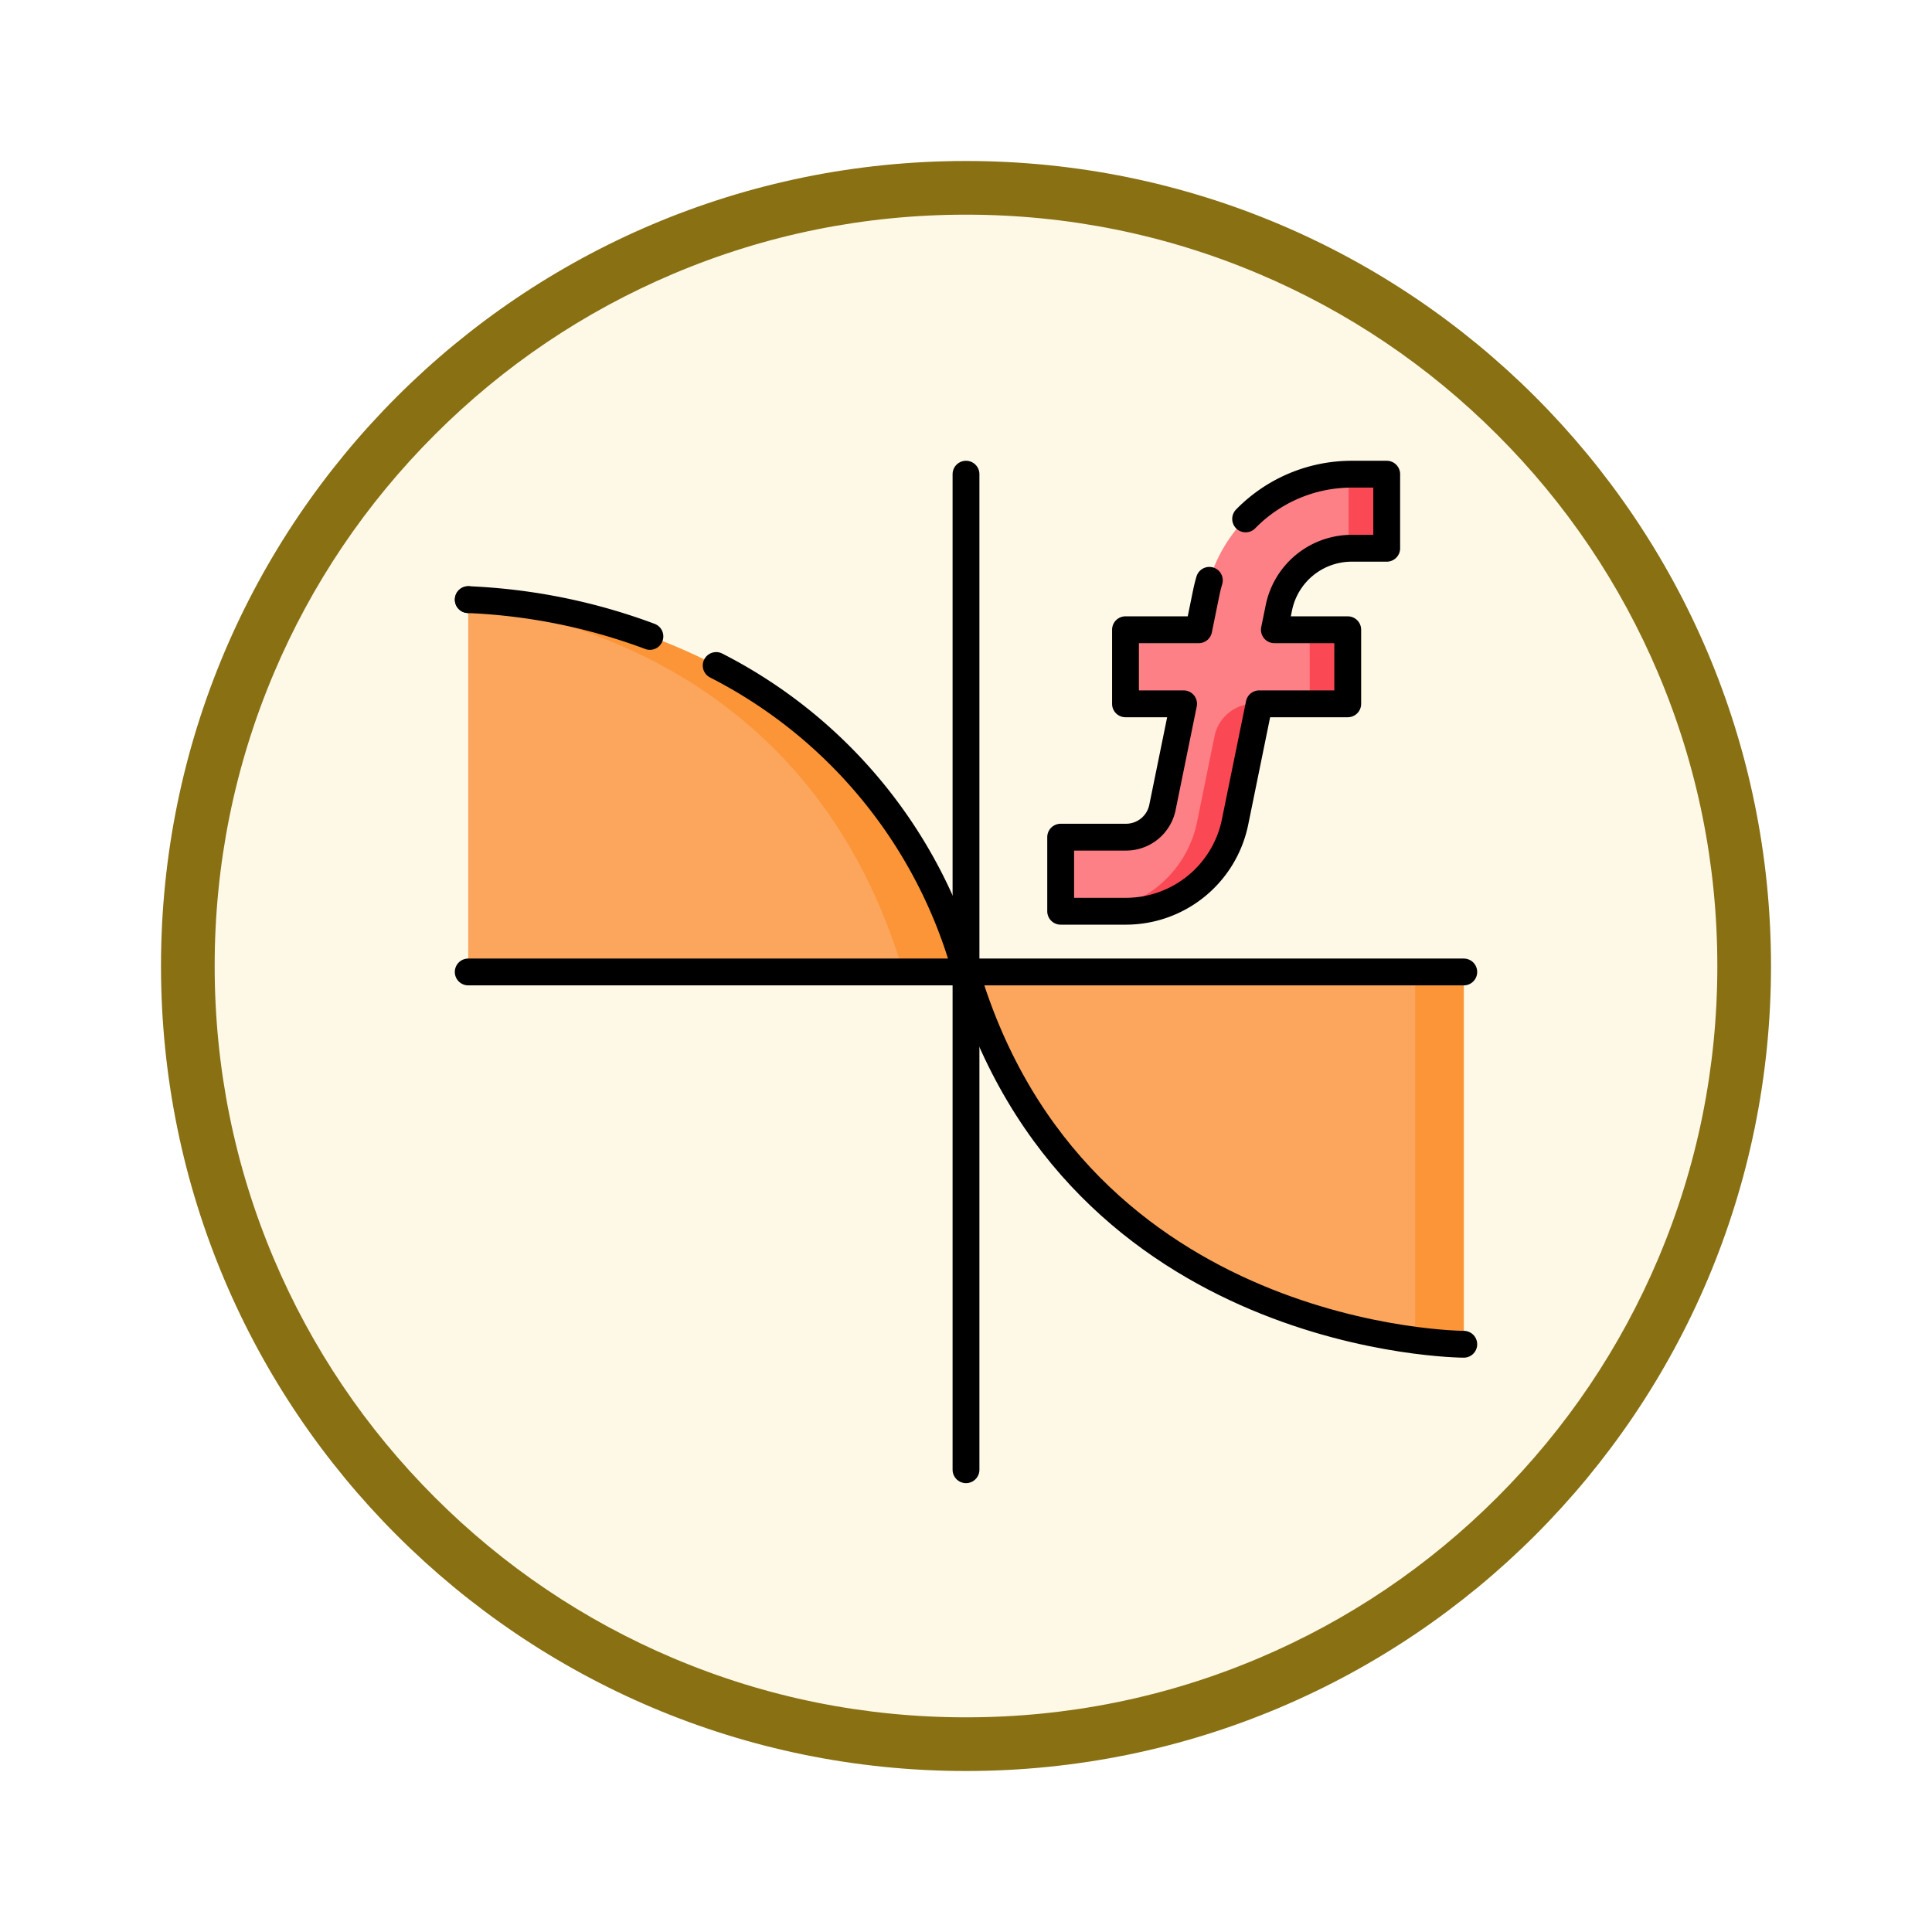 <svg xmlns="http://www.w3.org/2000/svg" xmlns:xlink="http://www.w3.org/1999/xlink" width="108" height="108" viewBox="0 0 108 108">
  <defs>
    <filter id="Trazado_904820" x="0" y="0" width="108" height="108" filterUnits="userSpaceOnUse">
      <feOffset dy="3" input="SourceAlpha"/>
      <feGaussianBlur stdDeviation="3" result="blur"/>
      <feFlood flood-opacity="0.161"/>
      <feComposite operator="in" in2="blur"/>
      <feComposite in="SourceGraphic"/>
    </filter>
    <clipPath id="clip-path">
      <path id="path7887" d="M0-682.665H57.332v57.332H0Z" transform="translate(0 682.665)"/>
    </clipPath>
  </defs>
  <g id="Grupo_1206003" data-name="Grupo 1206003" transform="translate(-200 -2312)">
    <g id="Grupo_1205948" data-name="Grupo 1205948" transform="translate(209 2318)">
      <g id="Grupo_1173585" data-name="Grupo 1173585" transform="translate(0 0)">
        <g id="Grupo_1173428" data-name="Grupo 1173428">
          <g id="Grupo_1171958" data-name="Grupo 1171958">
            <g id="Grupo_1167341" data-name="Grupo 1167341">
              <g id="Grupo_1166792" data-name="Grupo 1166792">
                <g transform="matrix(1, 0, 0, 1, -9, -6)" filter="url(#Trazado_904820)">
                  <g id="Trazado_904820-2" data-name="Trazado 904820" transform="translate(9 6)" fill="#fef9e7">
                    <path d="M 45 88.5 C 39.127 88.5 33.43 87.35 28.068 85.082 C 22.889 82.891 18.236 79.755 14.241 75.759 C 10.245 71.764 7.109 67.112 4.918 61.932 C 2.65 56.57 1.5 50.873 1.5 45 C 1.5 39.127 2.65 33.43 4.918 28.068 C 7.109 22.889 10.245 18.236 14.241 14.241 C 18.236 10.245 22.889 7.109 28.068 4.918 C 33.43 2.65 39.127 1.5 45 1.5 C 50.873 1.5 56.57 2.65 61.932 4.918 C 67.111 7.109 71.764 10.245 75.759 14.241 C 79.755 18.236 82.891 22.889 85.082 28.068 C 87.35 33.43 88.5 39.127 88.5 45 C 88.5 50.873 87.35 56.57 85.082 61.932 C 82.891 67.112 79.755 71.764 75.759 75.759 C 71.764 79.755 67.111 82.891 61.932 85.082 C 56.57 87.35 50.873 88.5 45 88.5 Z" stroke="none"/>
                    <path d="M 45 3 C 39.329 3 33.829 4.11 28.653 6.299 C 23.652 8.415 19.16 11.443 15.302 15.302 C 11.443 19.16 8.415 23.652 6.299 28.653 C 4.11 33.829 3 39.329 3 45 C 3 50.671 4.11 56.171 6.299 61.347 C 8.415 66.348 11.443 70.84 15.302 74.699 C 19.16 78.557 23.652 81.585 28.653 83.701 C 33.829 85.89 39.329 87 45 87 C 50.671 87 56.171 85.89 61.347 83.701 C 66.348 81.585 70.84 78.557 74.698 74.699 C 78.557 70.84 81.585 66.348 83.701 61.347 C 85.89 56.171 87 50.671 87 45 C 87 39.329 85.89 33.829 83.701 28.653 C 81.585 23.652 78.557 19.16 74.698 15.302 C 70.84 11.443 66.348 8.415 61.347 6.299 C 56.171 4.11 50.671 3 45 3 M 45 -7.62939453125e-06 C 69.853 -7.62939453125e-06 90 20.147 90 45 C 90 69.853 69.853 90 45 90 C 20.147 90 -7.62939453125e-06 69.853 -7.62939453125e-06 45 C -7.62939453125e-06 20.147 20.147 -7.62939453125e-06 45 -7.62939453125e-06 Z" stroke="none" fill="#887013"/>
                  </g>
                </g>
              </g>
            </g>
          </g>
        </g>
      </g>
    </g>
    <g id="g7881" transform="translate(225.334 3020.332)">
      <g id="g7883" transform="translate(0 -682.665)">
        <g id="g7885" clip-path="url(#clip-path)">
          <g id="g7891" transform="translate(0.84 7.853)">
            <path id="path7893" d="M0,0S21.661.057,27.824,20.815H0Z" fill="#fba65c"/>
          </g>
          <g id="g7895" transform="translate(28.668 28.663)">
            <path id="path7897" d="M-303.481-227.039s-21.661-.057-27.824-20.815h27.824Z" transform="translate(331.305 247.854)" fill="#fba65c"/>
          </g>
          <g id="g7899" transform="translate(0.84 7.853)">
            <path id="path7901" d="M0,0V.223c6.011.79,19.5,4.369,24.319,20.592h3.5C21.661.057,0,0,0,0" transform="translate(0 0)" fill="#fb9538"/>
          </g>
          <g id="g7903" transform="translate(53.777 28.663)">
            <path id="path7905" d="M0,0V20.592a23.581,23.581,0,0,0,2.715.224V0Z" fill="#fb9538"/>
          </g>
          <g id="g7907" transform="translate(28.666 0.84)">
            <path id="path7909" d="M0,0V55.652" fill="none" stroke="#000" stroke-linecap="round" stroke-linejoin="round" stroke-miterlimit="10" stroke-width="1.5"/>
          </g>
          <g id="g7911" transform="translate(0.84 28.666)">
            <path id="path7913" d="M-607.013,0h-55.652" transform="translate(662.665)" fill="none" stroke="#000" stroke-linecap="round" stroke-linejoin="round" stroke-miterlimit="10" stroke-width="1.5"/>
          </g>
          <g id="g7915" transform="translate(28.668 28.663)">
            <path id="path7917" d="M0,0C6.162,20.759,27.824,20.815,27.824,20.815h0" fill="none" stroke="#000" stroke-linecap="round" stroke-linejoin="round" stroke-miterlimit="10" stroke-width="1.5"/>
          </g>
          <g id="g7919" transform="translate(0.84 7.853)">
            <path id="path7921" d="M0,0H0" fill="none" stroke="#000" stroke-linecap="round" stroke-linejoin="round" stroke-miterlimit="10" stroke-width="1.5"/>
          </g>
          <g id="g7923" transform="translate(14.701 11.536)">
            <path id="path7925" d="M0,0A27.38,27.38,0,0,1,13.962,17.132" fill="none" stroke="#000" stroke-linecap="round" stroke-linejoin="round" stroke-miterlimit="10" stroke-width="1.5"/>
          </g>
          <g id="g7927" transform="translate(0.84 7.853)">
            <path id="path7929" d="M-.051,0h0A32.9,32.9,0,0,1,10.1,2.055" transform="translate(0.056)" fill="none" stroke="#000" stroke-linecap="round" stroke-linejoin="round" stroke-miterlimit="10" stroke-width="1.5"/>
          </g>
          <g id="g7931" transform="translate(33.959 0.84)">
            <path id="path7933" d="M-177.277,0a8.311,8.311,0,0,0-8.115,6.626l-.422,2.07h-4.092v4.141h3.247l-1.183,5.8a2.078,2.078,0,0,1-2.029,1.656h-3.659v4.141h3.659a6.233,6.233,0,0,0,6.086-4.97l1.352-6.625h4.95V8.7h-4.1l.254-1.242a4.155,4.155,0,0,1,4.057-3.313h1.968V0Z" transform="translate(193.53)" fill="#fc8086"/>
          </g>
          <path id="path7935" d="M570.12-564.974h2.126v-4.141H570.12Z" transform="translate(-522.24 578.651)" fill="#fa4954"/>
          <g id="g7937" transform="translate(35.492 13.677)">
            <path id="path7939" d="M-66.384-72.266A6.233,6.233,0,0,1-72.47-67.3h2.126a6.212,6.212,0,0,0,6.086-4.97l1.352-6.625h-.279a2.262,2.262,0,0,0-2.217,1.81Z" transform="translate(72.47 78.892)" fill="#fa4954"/>
          </g>
          <g id="g7941" transform="translate(50.054 0.84)">
            <path id="path7943" d="M-1.726,0c-.053,0-.105,0-.158,0V4.145c.053,0,.105,0,.158,0H.242V0Z" transform="translate(1.884)" fill="#fa4954"/>
          </g>
          <g id="g7945" transform="translate(33.959 0.84)">
            <path id="path7947" d="M-90.648-64.728q-.1.34-.173.692l-.422,2.07h-4.092v4.141h3.247l-1.183,5.8A2.078,2.078,0,0,1-95.3-50.371h-3.659v4.141H-95.3a6.233,6.233,0,0,0,6.086-4.97l1.352-6.625h4.95v-4.141h-4.1l.254-1.242a4.155,4.155,0,0,1,4.057-3.313h1.968v-4.141h-1.968a8.289,8.289,0,0,0-5.918,2.5" transform="translate(98.958 70.662)" fill="none" stroke="#000" stroke-linecap="round" stroke-linejoin="round" stroke-miterlimit="10" stroke-width="1.5"/>
          </g>
        </g>
      </g>
    </g>
  </g>
</svg>
